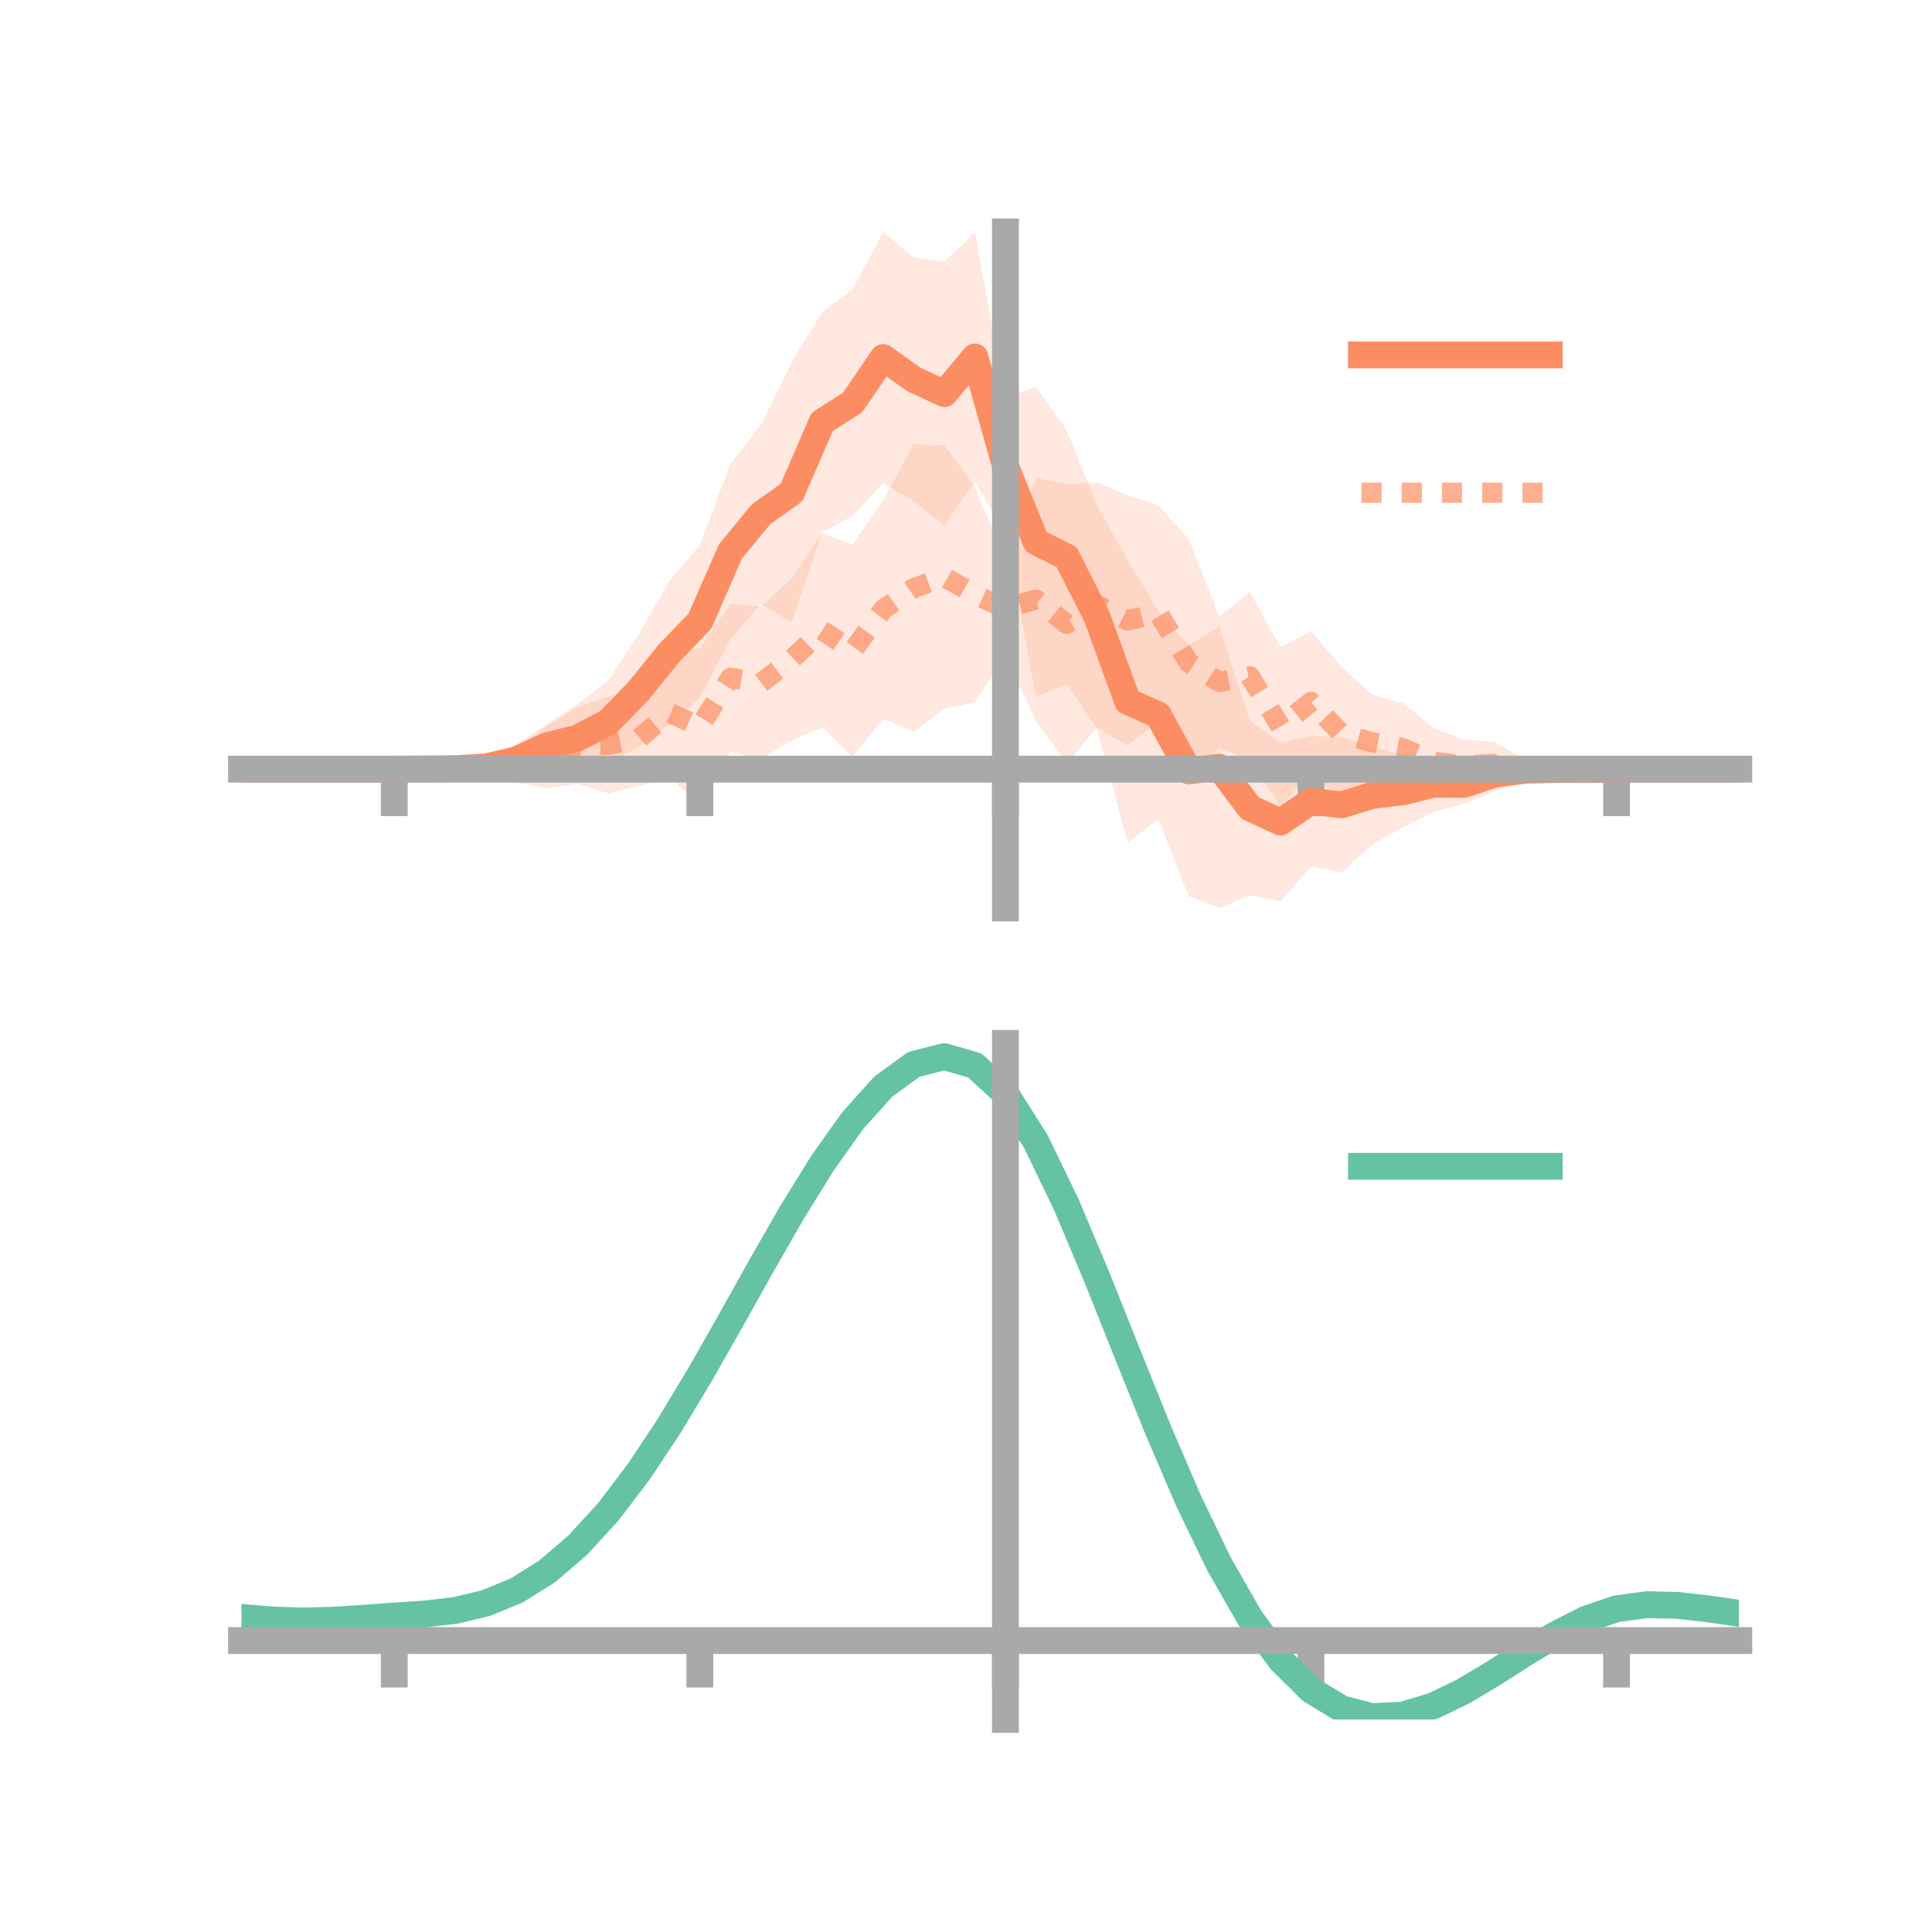 <?xml version="1.0" encoding="utf-8" standalone="no"?>
<!DOCTYPE svg PUBLIC "-//W3C//DTD SVG 1.1//EN"
  "http://www.w3.org/Graphics/SVG/1.1/DTD/svg11.dtd">
<!-- Created with matplotlib (https://matplotlib.org/) -->
<svg height="144pt" version="1.1" viewBox="0 0 144 144" width="144pt" xmlns="http://www.w3.org/2000/svg" xmlns:xlink="http://www.w3.org/1999/xlink">
 <defs>
  <style type="text/css">*{stroke-linecap:butt;stroke-linejoin:round;}</style>
 </defs>
 <g id="figure_1">
  <g id="patch_1">
   <path d="M 0 144 
L 144 144 
L 144 0 
L 0 0 
z
" style="fill:none;"/>
  </g>
  <g id="axes_1">
   <g id="patch_2">
    <path d="M 18 67.68 
L 129.6 67.68 
L 129.6 17.28 
L 18 17.28 
z
" style="fill:none;"/>
   </g>
   <g id="PolyCollection_1">
    <path clip-path="url(#pb151efeb4a)" d="M 18 57.328 
L 18 57.328 
L 20.278 57.328 
L 22.555 57.328 
L 24.833 57.328 
L 27.11 57.328 
L 29.388 57.328 
L 31.665 57.197 
L 33.943 56.846 
L 36.22 56.339 
L 38.498 55.432 
L 40.776 53.98 
L 43.053 52.464 
L 45.331 50.72 
L 47.608 47.274 
L 49.886 43.331 
L 52.163 40.614 
L 54.441 34.576 
L 56.718 31.679 
L 58.996 27.015 
L 61.273 23.241 
L 63.551 21.547 
L 65.829 17.28 
L 68.106 19.185 
L 70.384 19.515 
L 72.661 17.318 
L 74.939 29.707 
L 77.216 28.814 
L 79.494 32.048 
L 81.771 37.692 
L 84.049 41.741 
L 86.327 45.529 
L 88.604 48.113 
L 90.882 46.692 
L 93.159 53.718 
L 95.437 55.364 
L 97.714 54.853 
L 99.992 54.955 
L 102.269 55.62 
L 104.547 56.352 
L 106.824 56.393 
L 109.102 56.999 
L 111.38 56.485 
L 113.657 56.664 
L 115.935 56.965 
L 118.212 57.271 
L 120.49 57.328 
L 122.767 57.328 
L 125.045 57.328 
L 127.322 57.328 
L 129.6 57.328 
L 129.6 57.328 
L 129.6 57.328 
L 127.322 57.328 
L 125.045 57.328 
L 122.767 57.328 
L 120.49 57.328 
L 118.212 57.438 
L 115.935 57.74 
L 113.657 58.158 
L 111.38 58.936 
L 109.102 59.928 
L 106.824 60.518 
L 104.547 61.687 
L 102.269 62.956 
L 99.992 65.021 
L 97.714 64.591 
L 95.437 67.18 
L 93.159 66.723 
L 90.882 67.68 
L 88.604 66.796 
L 86.327 61.041 
L 84.049 62.812 
L 81.771 54.322 
L 79.494 50.98 
L 77.216 51.94 
L 74.939 39.757 
L 72.661 35.892 
L 70.384 39.164 
L 68.106 37.368 
L 65.829 36.029 
L 63.551 38.45 
L 61.273 39.659 
L 58.996 46.411 
L 56.718 44.992 
L 54.441 47.635 
L 52.163 52 
L 49.886 53.979 
L 47.608 55.679 
L 45.331 56.929 
L 43.053 57.554 
L 40.776 57.19 
L 38.498 57.843 
L 36.22 57.992 
L 33.943 57.735 
L 31.665 57.429 
L 29.388 57.328 
L 27.11 57.328 
L 24.833 57.328 
L 22.555 57.328 
L 20.278 57.328 
L 18 57.328 
z
" style="fill:#fc8d62;fill-opacity:0.2;"/>
   </g>
   <g id="PolyCollection_2">
    <path clip-path="url(#pb151efeb4a)" d="M 18 57.328 
L 18 57.328 
L 20.278 57.328 
L 22.555 57.328 
L 24.833 57.328 
L 27.11 57.328 
L 29.388 57.328 
L 31.665 57.217 
L 33.943 56.893 
L 36.22 56.094 
L 38.498 55.652 
L 40.776 54.131 
L 43.053 52.699 
L 45.331 51.906 
L 47.608 51.543 
L 49.886 48.305 
L 52.163 48.319 
L 54.441 45.003 
L 56.718 45.214 
L 58.996 43.119 
L 61.273 39.759 
L 63.551 40.587 
L 65.829 37.269 
L 68.106 33.118 
L 70.384 33.19 
L 72.661 36.273 
L 74.939 41.819 
L 77.216 35.623 
L 79.494 36.098 
L 81.771 35.939 
L 84.049 36.911 
L 86.327 37.633 
L 88.604 40.188 
L 90.882 45.931 
L 93.159 44.126 
L 95.437 48.222 
L 97.714 47.046 
L 99.992 49.702 
L 102.269 51.769 
L 104.547 52.414 
L 106.824 54.227 
L 109.102 55.115 
L 111.38 55.293 
L 113.657 56.644 
L 115.935 56.604 
L 118.212 57.193 
L 120.49 57.328 
L 122.767 57.328 
L 125.045 57.328 
L 127.322 57.328 
L 129.6 57.328 
L 129.6 57.328 
L 129.6 57.328 
L 127.322 57.328 
L 125.045 57.328 
L 122.767 57.328 
L 120.49 57.328 
L 118.212 57.461 
L 115.935 57.776 
L 113.657 58.235 
L 111.38 58.584 
L 109.102 59.017 
L 106.824 59.316 
L 104.547 59.103 
L 102.269 58.871 
L 99.992 59.663 
L 97.714 57.588 
L 95.437 60.079 
L 93.159 56.683 
L 90.882 55.73 
L 88.604 58.599 
L 86.327 53.744 
L 84.049 55.574 
L 81.771 54.234 
L 79.494 56.902 
L 77.216 53.745 
L 74.939 48.887 
L 72.661 52.358 
L 70.384 52.816 
L 68.106 54.56 
L 65.829 53.574 
L 63.551 56.417 
L 61.273 54.22 
L 58.996 55.206 
L 56.718 56.587 
L 54.441 56.039 
L 52.163 59.984 
L 49.886 57.962 
L 47.608 58.584 
L 45.331 59.126 
L 43.053 58.428 
L 40.776 58.759 
L 38.498 58.33 
L 36.22 57.937 
L 33.943 57.843 
L 31.665 57.443 
L 29.388 57.328 
L 27.11 57.328 
L 24.833 57.328 
L 22.555 57.328 
L 20.278 57.328 
L 18 57.328 
z
" style="fill:#fc8d62;fill-opacity:0.2;"/>
   </g>
   <g id="matplotlib.axis_1">
    <g id="xtick_1">
     <g id="line2d_1">
      <defs>
       <path d="M 0 0 
L 0 3.5 
" id="m72768c4e5b" style="stroke:#a9a9a9;stroke-width:2;"/>
      </defs>
      <g>
       <use style="fill:#a9a9a9;stroke:#a9a9a9;stroke-width:2;" x="29.388" xlink:href="#m72768c4e5b" y="57.328"/>
      </g>
     </g>
    </g>
    <g id="xtick_2">
     <g id="line2d_2">
      <g>
       <use style="fill:#a9a9a9;stroke:#a9a9a9;stroke-width:2;" x="52.163" xlink:href="#m72768c4e5b" y="57.328"/>
      </g>
     </g>
    </g>
    <g id="xtick_3">
     <g id="line2d_3">
      <g>
       <use style="fill:#a9a9a9;stroke:#a9a9a9;stroke-width:2;" x="74.939" xlink:href="#m72768c4e5b" y="57.328"/>
      </g>
     </g>
    </g>
    <g id="xtick_4">
     <g id="line2d_4">
      <g>
       <use style="fill:#a9a9a9;stroke:#a9a9a9;stroke-width:2;" x="97.714" xlink:href="#m72768c4e5b" y="57.328"/>
      </g>
     </g>
    </g>
    <g id="xtick_5">
     <g id="line2d_5">
      <g>
       <use style="fill:#a9a9a9;stroke:#a9a9a9;stroke-width:2;" x="120.49" xlink:href="#m72768c4e5b" y="57.328"/>
      </g>
     </g>
    </g>
   </g>
   <g id="matplotlib.axis_2"/>
   <g id="line2d_6">
    <path clip-path="url(#pb151efeb4a)" d="M 18 57.328 
L 20.278 57.328 
L 22.555 57.328 
L 24.833 57.328 
L 27.11 57.328 
L 29.388 57.328 
L 31.665 57.313 
L 33.943 57.291 
L 36.22 57.165 
L 38.498 56.637 
L 40.776 55.585 
L 43.053 55.009 
L 45.331 53.825 
L 47.608 51.477 
L 49.886 48.655 
L 52.163 46.307 
L 54.441 41.105 
L 56.718 38.335 
L 58.996 36.713 
L 61.273 31.45 
L 63.551 29.999 
L 65.829 26.654 
L 68.106 28.277 
L 70.384 29.34 
L 72.661 26.605 
L 74.939 34.732 
L 77.216 40.377 
L 79.494 41.514 
L 81.771 46.007 
L 84.049 52.276 
L 86.327 53.285 
L 88.604 57.454 
L 90.882 57.186 
L 93.159 60.221 
L 95.437 61.272 
L 97.714 59.722 
L 99.992 59.988 
L 102.269 59.288 
L 104.547 59.02 
L 106.824 58.456 
L 109.102 58.464 
L 111.38 57.71 
L 113.657 57.411 
L 115.935 57.352 
L 118.212 57.355 
L 120.49 57.328 
L 122.767 57.328 
L 125.045 57.328 
L 127.322 57.328 
L 129.6 57.328 
" style="fill:none;stroke:#fc8d62;stroke-linecap:square;stroke-width:2;"/>
   </g>
   <g id="line2d_7">
    <path clip-path="url(#pb151efeb4a)" d="M 18 57.328 
L 20.278 57.328 
L 22.555 57.328 
L 24.833 57.328 
L 27.11 57.328 
L 29.388 57.328 
L 31.665 57.33 
L 33.943 57.368 
L 36.22 57.016 
L 38.498 56.991 
L 40.776 56.445 
L 43.053 55.564 
L 45.331 55.516 
L 47.608 55.064 
L 49.886 53.134 
L 52.163 54.152 
L 54.441 50.521 
L 56.718 50.9 
L 58.996 49.162 
L 61.273 46.99 
L 63.551 48.502 
L 65.829 45.422 
L 68.106 43.839 
L 70.384 43.003 
L 72.661 44.316 
L 74.939 45.353 
L 77.216 44.684 
L 79.494 46.5 
L 81.771 45.087 
L 84.049 46.243 
L 86.327 45.688 
L 88.604 49.394 
L 90.882 50.831 
L 93.159 50.405 
L 95.437 54.15 
L 97.714 52.317 
L 99.992 54.683 
L 102.269 55.32 
L 104.547 55.758 
L 106.824 56.771 
L 109.102 57.066 
L 111.38 56.938 
L 113.657 57.439 
L 115.935 57.19 
L 118.212 57.327 
L 120.49 57.328 
L 122.767 57.328 
L 125.045 57.328 
L 127.322 57.328 
L 129.6 57.328 
" style="fill:none;stroke:#fc8d62;stroke-dasharray:1.5,1.5;stroke-dashoffset:0;stroke-opacity:0.7;stroke-width:1.5;"/>
   </g>
   <g id="patch_3">
    <path d="M 74.939 67.68 
L 74.939 17.28 
" style="fill:none;stroke:#a9a9a9;stroke-linecap:square;stroke-linejoin:miter;stroke-width:2;"/>
   </g>
   <g id="patch_4">
    <path d="M 129.6 67.68 
L 129.6 17.28 
" style="fill:none;"/>
   </g>
   <g id="patch_5">
    <path d="M 18 57.328 
L 129.6 57.328 
" style="fill:none;stroke:#a9a9a9;stroke-linecap:square;stroke-linejoin:miter;stroke-width:2;"/>
   </g>
   <g id="patch_6">
    <path d="M 18 17.28 
L 129.6 17.28 
" style="fill:none;"/>
   </g>
   <g id="legend_1">
    <g id="line2d_8">
     <path d="M 101.475 26.449 
L 115.475 26.449 
" style="fill:none;stroke:#fc8d62;stroke-linecap:square;stroke-width:2;"/>
    </g>
    <g id="line2d_9"/>
    <g id="text_1">
     <!--   -->
     <g transform="translate(121.075 28.899)scale(0.07 -0.07)">
      <defs>
       <path id="DejaVuSans-32"/>
      </defs>
      <use xlink:href="#DejaVuSans-32"/>
     </g>
    </g>
    <g id="line2d_10">
     <path d="M 101.475 36.724 
L 115.475 36.724 
" style="fill:none;stroke:#fc8d62;stroke-dasharray:1.5,1.5;stroke-dashoffset:0;stroke-opacity:0.7;stroke-width:1.5;"/>
    </g>
    <g id="line2d_11"/>
    <g id="text_2">
     <!--   -->
     <g transform="translate(121.075 39.174)scale(0.07 -0.07)">
      <use xlink:href="#DejaVuSans-32"/>
     </g>
    </g>
   </g>
  </g>
  <g id="axes_2">
   <g id="patch_7">
    <path d="M 18 128.16 
L 129.6 128.16 
L 129.6 77.76 
L 18 77.76 
z
" style="fill:none;"/>
   </g>
   <g id="PolyCollection_3">
    <path clip-path="url(#p93980376f5)" d="M 18 120.583 
L 18 120.506 
L 20.278 120.718 
L 22.555 120.79 
L 24.833 120.726 
L 27.11 120.571 
L 29.388 120.394 
L 31.665 120.239 
L 33.943 119.966 
L 36.22 119.418 
L 38.498 118.466 
L 40.776 117.02 
L 43.053 115.029 
L 45.331 112.485 
L 47.608 109.418 
L 49.886 105.896 
L 52.163 102.02 
L 54.441 97.919 
L 56.718 93.748 
L 58.996 89.682 
L 61.273 85.91 
L 63.551 82.63 
L 65.829 80.045 
L 68.106 78.357 
L 70.384 77.76 
L 72.661 78.441 
L 74.939 80.566 
L 77.216 84.214 
L 79.494 89.008 
L 81.771 94.51 
L 84.049 100.313 
L 86.327 106.06 
L 88.604 111.451 
L 90.882 116.251 
L 93.159 120.292 
L 95.437 123.471 
L 97.714 125.748 
L 99.992 127.145 
L 102.269 127.735 
L 104.547 127.626 
L 106.824 126.954 
L 109.102 125.868 
L 111.38 124.53 
L 113.657 123.101 
L 115.935 121.739 
L 118.212 120.598 
L 120.49 119.827 
L 122.767 119.524 
L 125.045 119.583 
L 127.322 119.85 
L 129.6 120.193 
L 129.6 120.297 
L 129.6 120.297 
L 127.322 119.979 
L 125.045 119.73 
L 122.767 119.682 
L 120.49 119.988 
L 118.212 120.77 
L 115.935 121.942 
L 113.657 123.351 
L 111.38 124.835 
L 109.102 126.223 
L 106.824 127.346 
L 104.547 128.041 
L 102.269 128.16 
L 99.992 127.577 
L 97.714 126.199 
L 95.437 123.973 
L 93.159 120.888 
L 90.882 116.98 
L 88.604 112.344 
L 86.327 107.136 
L 84.049 101.58 
L 81.771 95.962 
L 79.494 90.631 
L 77.216 85.984 
L 74.939 82.448 
L 72.661 80.394 
L 70.384 79.74 
L 68.106 80.318 
L 65.829 81.945 
L 63.551 84.427 
L 61.273 87.57 
L 58.996 91.177 
L 56.718 95.059 
L 54.441 99.034 
L 52.163 102.937 
L 49.886 106.623 
L 47.608 109.973 
L 45.331 112.893 
L 43.053 115.322 
L 40.776 117.233 
L 38.498 118.633 
L 36.22 119.561 
L 33.943 120.097 
L 31.665 120.359 
L 29.388 120.502 
L 27.11 120.662 
L 24.833 120.797 
L 22.555 120.846 
L 20.278 120.775 
L 18 120.583 
z
" style="fill:#66c2a5;fill-opacity:0.2;"/>
   </g>
   <g id="matplotlib.axis_3">
    <g id="xtick_6">
     <g id="line2d_12">
      <g>
       <use style="fill:#a9a9a9;stroke:#a9a9a9;stroke-width:2;" x="29.388" xlink:href="#m72768c4e5b" y="122.276"/>
      </g>
     </g>
    </g>
    <g id="xtick_7">
     <g id="line2d_13">
      <g>
       <use style="fill:#a9a9a9;stroke:#a9a9a9;stroke-width:2;" x="52.163" xlink:href="#m72768c4e5b" y="122.276"/>
      </g>
     </g>
    </g>
    <g id="xtick_8">
     <g id="line2d_14">
      <g>
       <use style="fill:#a9a9a9;stroke:#a9a9a9;stroke-width:2;" x="74.939" xlink:href="#m72768c4e5b" y="122.276"/>
      </g>
     </g>
    </g>
    <g id="xtick_9">
     <g id="line2d_15">
      <g>
       <use style="fill:#a9a9a9;stroke:#a9a9a9;stroke-width:2;" x="97.714" xlink:href="#m72768c4e5b" y="122.276"/>
      </g>
     </g>
    </g>
    <g id="xtick_10">
     <g id="line2d_16">
      <g>
       <use style="fill:#a9a9a9;stroke:#a9a9a9;stroke-width:2;" x="120.49" xlink:href="#m72768c4e5b" y="122.276"/>
      </g>
     </g>
    </g>
   </g>
   <g id="matplotlib.axis_4"/>
   <g id="line2d_17">
    <path clip-path="url(#p93980376f5)" d="M 18 120.545 
L 20.278 120.747 
L 22.555 120.818 
L 24.833 120.762 
L 27.11 120.616 
L 29.388 120.448 
L 31.665 120.299 
L 33.943 120.032 
L 36.22 119.489 
L 38.498 118.549 
L 40.776 117.127 
L 43.053 115.176 
L 45.331 112.689 
L 47.608 109.695 
L 49.886 106.26 
L 52.163 102.478 
L 54.441 98.476 
L 56.718 94.403 
L 58.996 90.43 
L 61.273 86.74 
L 63.551 83.529 
L 65.829 80.995 
L 68.106 79.338 
L 70.384 78.75 
L 72.661 79.417 
L 74.939 81.507 
L 77.216 85.099 
L 79.494 89.819 
L 81.771 95.236 
L 84.049 100.946 
L 86.327 106.598 
L 88.604 111.897 
L 90.882 116.616 
L 93.159 120.59 
L 95.437 123.722 
L 97.714 125.974 
L 99.992 127.361 
L 102.269 127.948 
L 104.547 127.834 
L 106.824 127.15 
L 109.102 126.045 
L 111.38 124.682 
L 113.657 123.226 
L 115.935 121.841 
L 118.212 120.684 
L 120.49 119.908 
L 122.767 119.603 
L 125.045 119.657 
L 127.322 119.914 
L 129.6 120.245 
" style="fill:none;stroke:#66c2a5;stroke-linecap:square;stroke-width:2;"/>
   </g>
   <g id="patch_8">
    <path d="M 74.939 128.16 
L 74.939 77.76 
" style="fill:none;stroke:#a9a9a9;stroke-linecap:square;stroke-linejoin:miter;stroke-width:2;"/>
   </g>
   <g id="patch_9">
    <path d="M 129.6 128.16 
L 129.6 77.76 
" style="fill:none;"/>
   </g>
   <g id="patch_10">
    <path d="M 18 122.276 
L 129.6 122.276 
" style="fill:none;stroke:#a9a9a9;stroke-linecap:square;stroke-linejoin:miter;stroke-width:2;"/>
   </g>
   <g id="patch_11">
    <path d="M 18 77.76 
L 129.6 77.76 
" style="fill:none;"/>
   </g>
   <g id="legend_2">
    <g id="line2d_18">
     <path d="M 101.475 86.929 
L 115.475 86.929 
" style="fill:none;stroke:#66c2a5;stroke-linecap:square;stroke-width:2;"/>
    </g>
    <g id="line2d_19"/>
    <g id="text_3">
     <!--   -->
     <g transform="translate(121.075 89.379)scale(0.07 -0.07)">
      <use xlink:href="#DejaVuSans-32"/>
     </g>
    </g>
   </g>
  </g>
 </g>
 <defs>
  <clipPath id="pb151efeb4a">
   <rect height="50.4" width="111.6" x="18" y="17.28"/>
  </clipPath>
  <clipPath id="p93980376f5">
   <rect height="50.4" width="111.6" x="18" y="77.76"/>
  </clipPath>
 </defs>
</svg>
